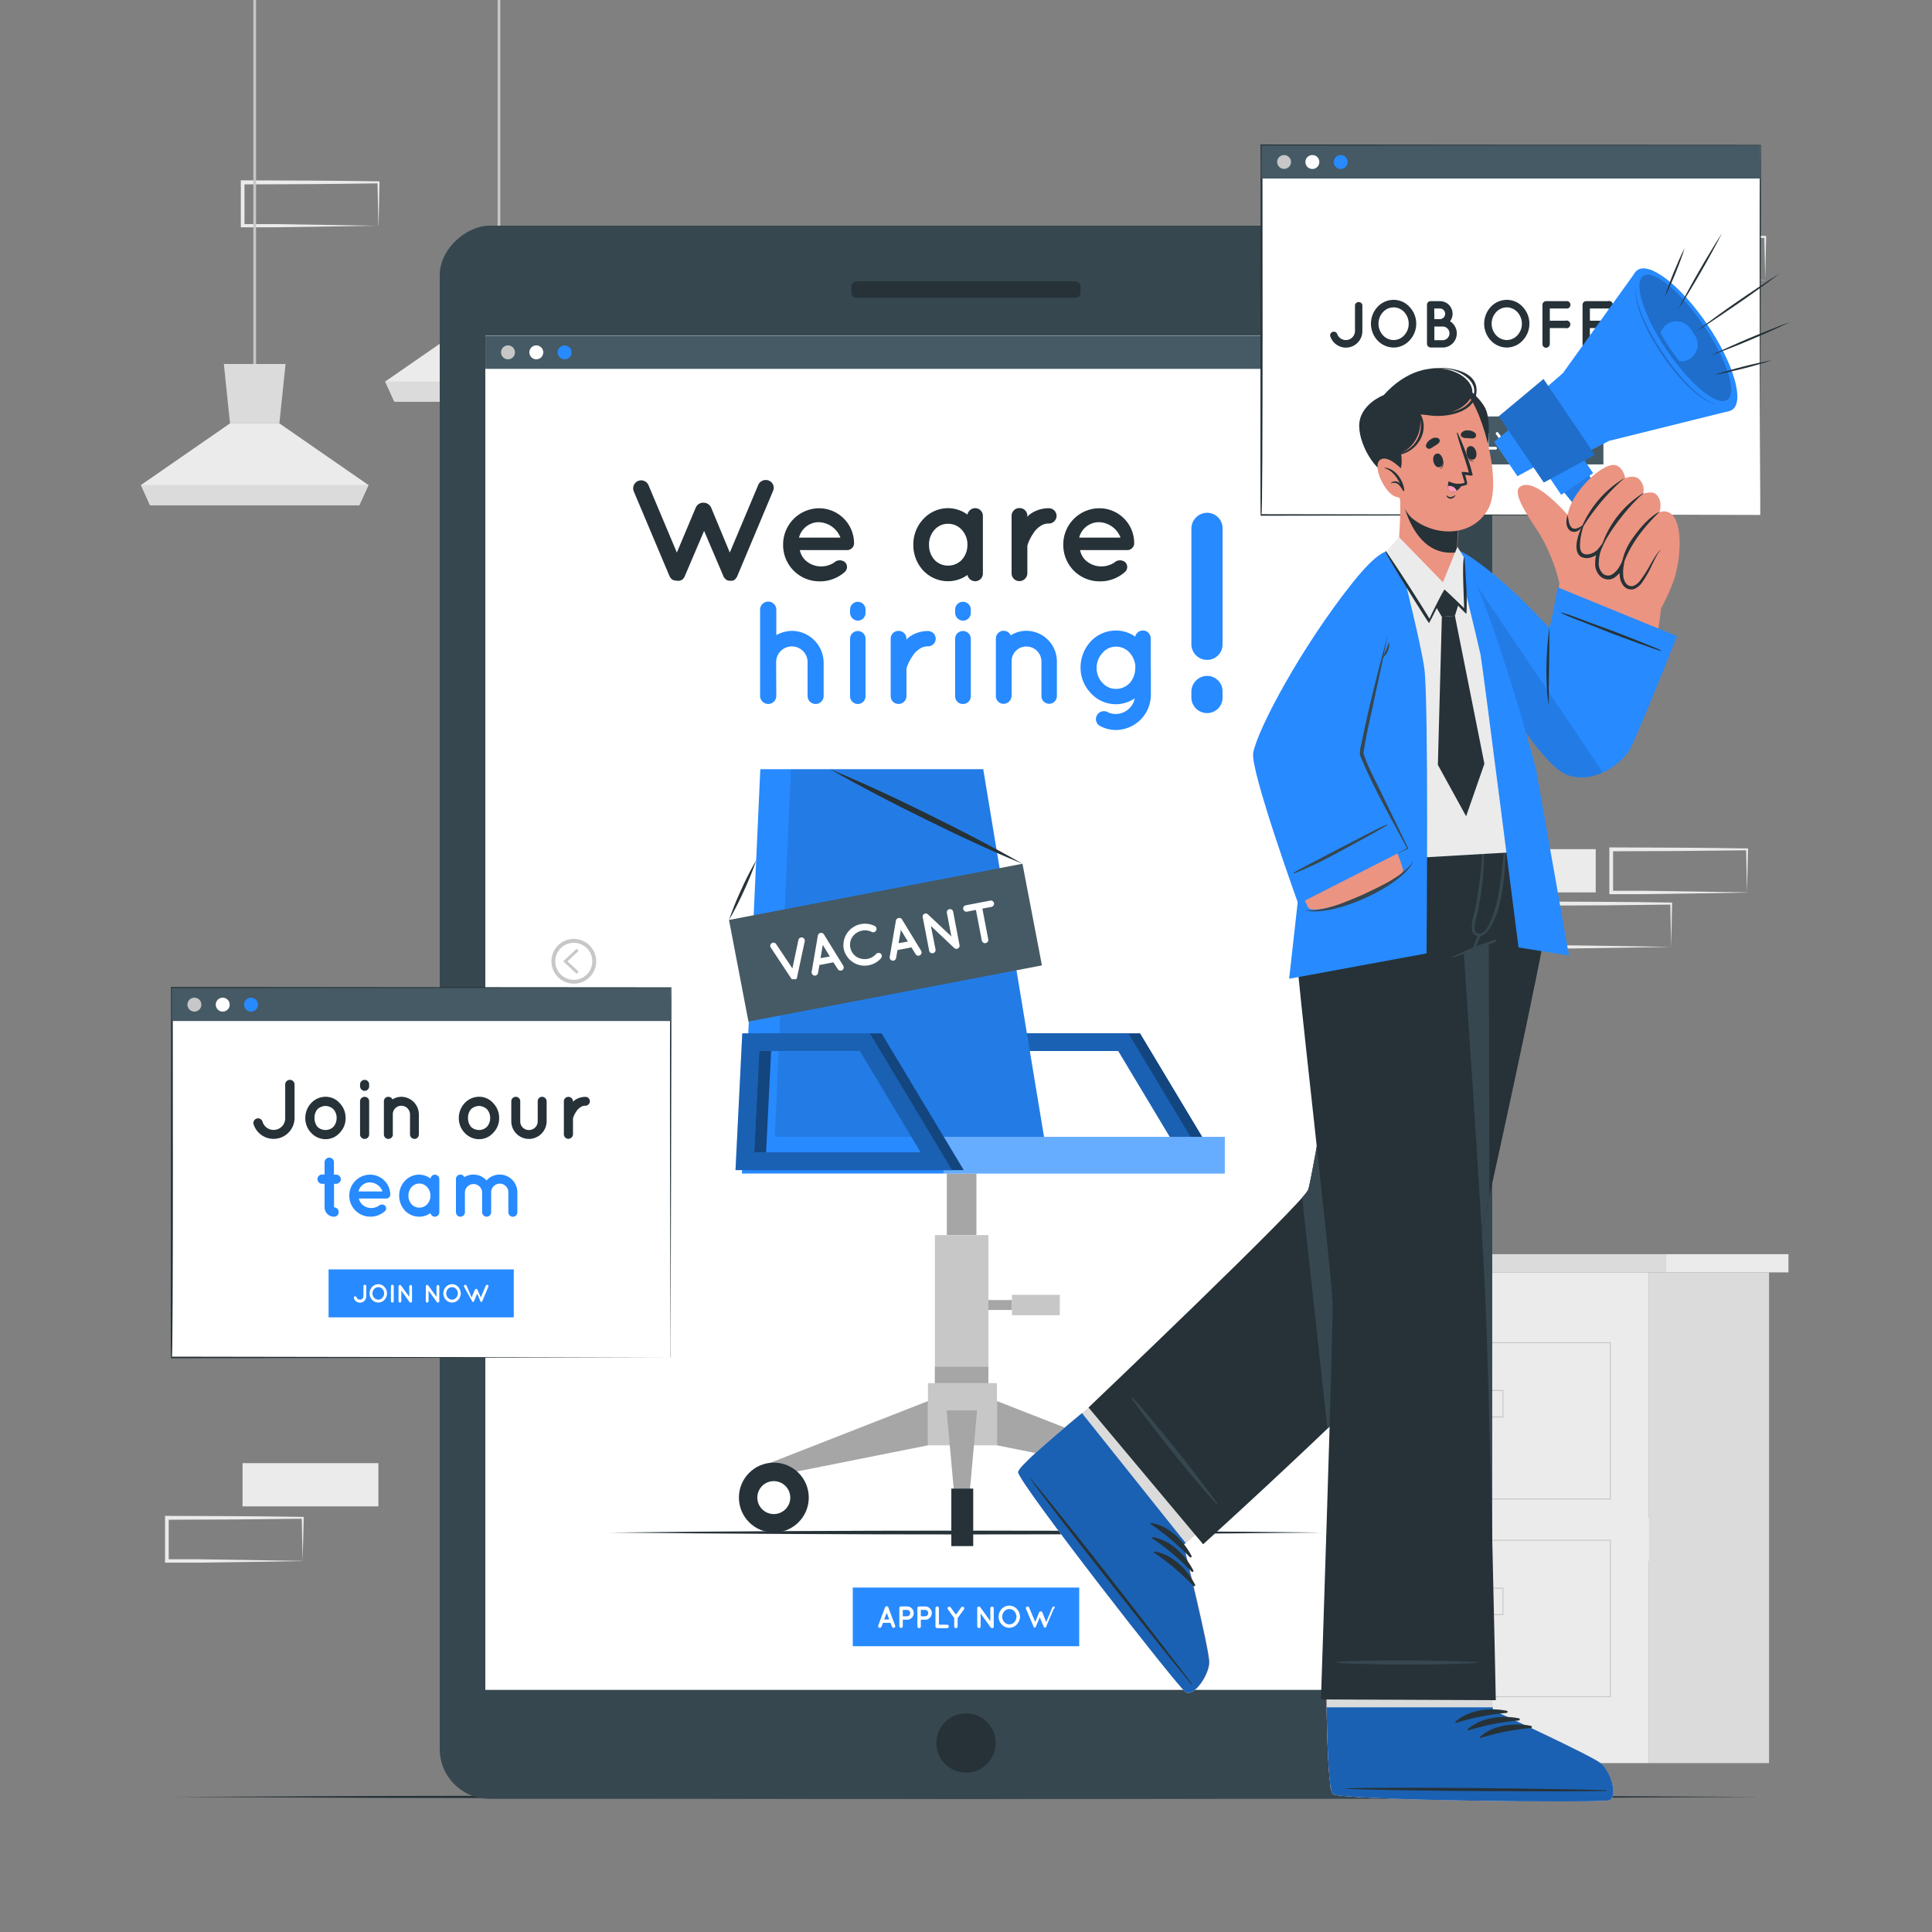 <svg xmlns="http://www.w3.org/2000/svg" viewBox="0 0 500 500"><rect x="0" y="0" width="500" height="500" fill="#808080" stroke="none"/><g id="freepik--background-complete--inject-5"><rect x="62.77" y="378.66" width="35.16" height="11.19" style="fill:#ebebeb"></rect><rect x="176.31" y="105.24" width="35.16" height="11.19" style="fill:#ebebeb"></rect><path d="M78.32,404c-5.86.1-20.63.35-26.29.41l-8.87,0h-.45V404l0-11.19v-.5h.5l17.58.07c4.37,0,13.2.13,17.58.19h.24v.24L78.32,404Zm0,0-.24-11.19.24.24c-4.39.06-13.2.15-17.58.19l-17.58.07.5-.5,0,11.19-.46-.46,8.71,0c5.57.07,20.68.32,26.45.42Z" style="fill:#ebebeb"></path><path d="M452.11,231c-5.85.1-20.62.35-26.29.41l-8.86,0h-.46V231l0-11.19v-.5H417l17.57.07c4.38,0,13.21.13,17.58.19h.25v.24L452.11,231Zm0,0-.23-11.19.23.24c-4.38.06-13.19.15-17.58.19l-17.57.07.5-.5,0,11.19-.45-.46,8.71,0c5.57.06,20.68.31,26.44.41Z" style="fill:#ebebeb"></path><path d="M432.5,245.06c-5.86.1-20.63.35-26.29.41l-8.87,0h-.45v-.46l-.05-11.19v-.5h.5l17.58.07c4.38,0,13.2.13,17.58.19h.24v.24l-.24,11.19Zm0,0-.24-11.19.24.24c-4.38.06-13.19.15-17.58.19l-17.58.07.5-.5,0,11.19-.46-.46,8.71.05c5.58.06,20.69.31,26.45.41Z" style="fill:#ebebeb"></path><rect x="377.81" y="219.76" width="35.16" height="11.19" style="fill:#ebebeb"></rect><rect x="421.68" y="392.77" width="35.16" height="11.19" style="fill:#ebebeb"></rect><rect x="402.07" y="47.22" width="35.16" height="11.19" style="fill:#ebebeb"></rect><path d="M456.84,72.52c-5.86.1-20.63.35-26.29.41l-8.87,0h-.45v-.45l-.05-11.19v-.5h.5l17.58.07c4.38,0,13.2.13,17.58.19h.24v.24l-.24,11.19Zm0,0-.24-11.19.24.23c-4.39.07-13.19.16-17.58.2l-17.58.07.5-.5,0,11.19-.46-.46,8.71,0c5.58.07,20.69.32,26.45.42Z" style="fill:#ebebeb"></path><path d="M97.93,58.41c-5.86.1-20.63.35-26.29.41l-8.87,0h-.45v-.46l0-11.19v-.5h.5l17.58.07c4.38,0,13.2.13,17.58.19h.24v.24l-.24,11.19Zm0,0-.24-11.19.24.23c-4.39.07-13.2.16-17.58.2l-17.58.07.5-.5,0,11.19L62.77,58l8.71,0c5.57.07,20.68.32,26.45.42Z" style="fill:#ebebeb"></path><path d="M300.67,429.7c-5.86.1-20.63.35-26.29.41l-8.87,0h-.45v-.46l0-11.19V418h.5l17.58.07c4.38,0,13.2.13,17.58.19h.24v.24l-.23,11.19Zm0,0-.24-11.19.24.24c-4.39.06-13.2.15-17.58.19l-17.58.07.5-.5,0,11.19-.46-.46,8.71,0c5.57.07,20.68.32,26.45.42Z" style="fill:#ebebeb"></path><rect x="334.97" y="329.29" width="91.77" height="127" style="fill:#ebebeb"></rect><rect x="330.53" y="324.58" width="100.66" height="4.71" style="fill:#dbdbdb"></rect><rect x="431.19" y="324.58" width="31.66" height="4.71" style="fill:#ebebeb"></rect><rect x="426.74" y="329.29" width="31.09" height="127" style="fill:#dbdbdb"></rect><path d="M416.87,388.08h-72V347.36h72Zm-71.78-.25h71.53V347.61H345.09Z" style="fill:#c7c7c7"></path><rect x="370.81" y="359.26" width="14.02" height="8.06" style="fill:#c7c7c7"></rect><path d="M389.09,366.84H374.83v-7.09h14.26Zm-14-.25h13.76V360H375.08Z" style="fill:#c7c7c7"></path><path d="M416.87,439.21h-72V398.49h72ZM345.09,439h71.53V398.74H345.09Z" style="fill:#c7c7c7"></path><rect x="370.81" y="410.39" width="14.02" height="8.06" style="fill:#c7c7c7"></rect><path d="M389.09,418H374.83v-7.09h14.26Zm-14-.25h13.76v-6.59H375.08Z" style="fill:#c7c7c7"></path><rect x="65.56" y="-0.6" width="0.71" height="97.75" style="fill:#c7c7c7"></rect><polygon points="95.36 125.53 92.99 130.74 38.83 130.74 36.47 125.53 59.53 109.57 72.3 109.57 95.36 125.53" style="fill:#ebebeb"></polygon><polygon points="73.9 94.2 72.3 109.57 59.53 109.57 57.93 94.2 73.9 94.2" style="fill:#dbdbdb"></polygon><polygon points="95.36 125.53 92.99 130.74 38.83 130.74 36.47 125.53 95.36 125.53" style="fill:#dbdbdb"></polygon><rect x="128.78" y="-0.6" width="0.71" height="70.96" style="fill:#c7c7c7"></rect><polygon points="158.58 98.74 156.21 103.94 102.06 103.94 99.69 98.74 122.75 82.78 135.53 82.78 158.58 98.74" style="fill:#ebebeb"></polygon><polygon points="137.13 67.4 135.53 82.78 122.75 82.78 121.15 67.4 137.13 67.4" style="fill:#dbdbdb"></polygon><polygon points="158.58 98.74 156.21 103.94 102.05 103.94 99.69 98.74 158.58 98.74" style="fill:#dbdbdb"></polygon></g><g id="freepik--Floor--inject-5"><polygon points="44.45 465.04 95.84 464.8 147.23 464.71 250 464.54 352.77 464.71 404.16 464.8 455.55 465.04 404.16 465.29 352.77 465.37 250 465.54 147.23 465.37 95.84 465.28 44.45 465.04" style="fill:#263238"></polygon></g><g id="freepik--Device--inject-5"><rect x="46.43" y="125.78" width="407.13" height="272.39" rx="12.89" transform="translate(511.97 11.97) rotate(90)" style="fill:#37474f"></rect><rect x="125.61" y="86.9" width="249.09" height="350.39" style="fill:#fff"></rect><rect x="247.88" y="45.31" width="4.23" height="59.28" rx="1.25" transform="translate(324.94 -175.05) rotate(90)" style="fill:#263238"></rect><circle cx="250" cy="451.06" r="7.67" transform="translate(-248.02 584.97) rotate(-76.05)" style="fill:#263238"></circle><rect x="125.61" y="86.9" width="249.09" height="350.39" style="fill:#fff"></rect><rect x="125.61" y="86.9" width="249.09" height="8.56" style="fill:#455a64"></rect><path d="M133.27,91.18a1.8,1.8,0,1,1-1.79-1.79A1.8,1.8,0,0,1,133.27,91.18Z" style="fill:#c7c7c7"></path><path d="M140.6,91.18a1.8,1.8,0,1,1-1.8-1.79A1.81,1.81,0,0,1,140.6,91.18Z" style="fill:#fff"></path><path d="M147.93,91.18a1.8,1.8,0,1,1-1.8-1.79A1.81,1.81,0,0,1,147.93,91.18Z" style="fill:#278AFF"></path><polygon points="149.23 252.03 145.76 248.78 149.23 245.54 149.74 246.09 146.86 248.78 149.74 251.48 149.23 252.03" style="fill:#c7c7c7"></polygon><path d="M148.51,254.57a5.79,5.79,0,1,1,5.78-5.79A5.79,5.79,0,0,1,148.51,254.57Zm0-10.57a4.79,4.79,0,1,0,4.78,4.78A4.79,4.79,0,0,0,148.51,244Z" style="fill:#c7c7c7"></path><polygon points="350.77 252.03 350.26 251.48 353.14 248.78 350.26 246.09 350.77 245.54 354.24 248.78 350.77 252.03" style="fill:#c7c7c7"></polygon><path d="M351.49,254.57a5.79,5.79,0,1,1,5.78-5.79A5.79,5.79,0,0,1,351.49,254.57Zm0-10.57a4.79,4.79,0,1,0,4.78,4.78A4.79,4.79,0,0,0,351.49,244Z" style="fill:#c7c7c7"></path><path d="M316.29,302.82h-56l1.75-35.39h33Zm-51.15-4.59h43.05L292.46,272h-26Z" style="fill:#278AFF"></path><path d="M316.29,302.82h-56l1.75-35.39h33Zm-51.15-4.59h43.05L292.46,272h-26Z" style="opacity:0.5"></path><path d="M313.24,302.82h-56L259,267.43h33Zm-51.16-4.59h43.06L289.4,272h-26Z" style="fill:#278AFF"></path><path d="M313.24,302.82h-56L259,267.43h33Zm-51.16-4.59h43.06L289.4,272h-26Z" style="opacity:0.3"></path><rect x="245.05" y="303.71" width="7.66" height="15.93" transform="translate(497.75 623.34) rotate(180)" style="fill:#a6a6a6"></rect><rect x="241.95" y="319.63" width="13.85" height="38.31" transform="translate(497.75 677.58) rotate(180)" style="fill:#c7c7c7"></rect><rect x="255.8" y="336.45" width="6.09" height="2.57" transform="translate(517.69 675.47) rotate(180)" style="fill:#a6a6a6"></rect><rect x="261.89" y="335.09" width="12.38" height="5.28" transform="translate(536.16 675.47) rotate(180)" style="fill:#c7c7c7"></rect><rect x="240.17" y="357.94" width="17.85" height="16.1" transform="translate(498.18 731.99) rotate(180)" style="fill:#c7c7c7"></rect><polygon points="247.07 388.06 250.79 388.06 252.87 364.99 244.98 364.99 247.07 388.06" style="fill:#a6a6a6"></polygon><polygon points="297.73 381.97 301.04 379.43 258.02 362.6 258.02 374.05 297.73 381.97" style="fill:#a6a6a6"></polygon><polygon points="200.46 381.97 197.15 379.43 240.16 362.6 240.16 374.05 200.46 381.97" style="fill:#a6a6a6"></polygon><rect x="241.95" y="353.72" width="13.85" height="4.22" transform="translate(497.75 711.66) rotate(180)" style="fill:#a6a6a6"></rect><circle cx="297.87" cy="387.57" r="9.04" style="fill:#263238"></circle><path d="M293.62,387.57a4.26,4.26,0,1,0,4.25-4.25A4.25,4.25,0,0,0,293.62,387.57Z" style="fill:#fff"></path><circle cx="200.27" cy="387.57" r="9.04" style="fill:#263238"></circle><path d="M196,387.57a4.26,4.26,0,1,0,4.26-4.25A4.25,4.25,0,0,0,196,387.57Z" style="fill:#fff"></path><rect x="246.2" y="385.24" width="5.67" height="14.88" transform="translate(498.07 785.37) rotate(180)" style="fill:#263238"></rect><polygon points="192 303.71 316.97 303.71 316.97 294.21 270.19 294.21 254.46 199.07 196.77 199.07 192 303.71" style="fill:#278AFF"></polygon><polygon points="270.19 294.21 200.52 294.21 204.68 199.07 254.46 199.07 270.19 294.21" style="opacity:0.1"></polygon><rect x="244.17" y="294.21" width="72.8" height="9.5" style="fill:#fff;opacity:0.3"></rect><path d="M249.41,302.82h-56l1.75-35.39h33Zm-51.15-4.59h43.05L225.57,272h-26Z" style="fill:#278AFF"></path><path d="M249.41,302.82h-56l1.75-35.39h33Zm-51.15-4.59h43.05L225.57,272h-26Z" style="opacity:0.5"></path><path d="M246.35,302.82h-56l1.75-35.39h33Zm-51.15-4.59h43.05L222.52,272h-26Z" style="fill:#278AFF"></path><path d="M246.35,302.82h-56l1.75-35.39h33Zm-51.15-4.59h43.05L222.52,272h-26Z" style="opacity:0.3"></path><rect x="190.49" y="230.57" width="77.33" height="26.78" transform="translate(-41.79 47.45) rotate(-10.84)" style="fill:#455a64"></rect><path d="M205.08,253.46l-.12-.05s0,0,0,0a.36.36,0,0,1-.09-.08s0,0,0,0a.32.32,0,0,0-.1-.1l-5.29-8a.8.8,0,0,1,.24-1.14.82.82,0,0,1,1.14.23l4.21,6.31,1.57-7.42a.84.84,0,0,1,1.64.34l-2,9.36a.38.38,0,0,1,0,.13s0,0,0,0-.05.07-.06.1,0,0,0,.05a.71.71,0,0,1-.07.09l0,0s-.06.08-.1.1,0,0,0,0l-.11.05h0l-.15,0a.37.37,0,0,1-.15,0h-.19l-.15-.06Z" style="fill:#fff"></path><path d="M215.67,249.05l-3.6.69-.36,2.07a.86.86,0,0,1-.67.67,1,1,0,0,1-.29,0,.86.86,0,0,1-.69-1l1.6-9.36a.85.85,0,0,1,.69-.67.82.82,0,0,1,.88.37l5,8.1a.86.86,0,0,1-.28,1.17,1,1,0,0,1-.27.09.81.81,0,0,1-.86-.37Zm-.92-1.51-1.81-3-.59,3.42Z" style="fill:#fff"></path><path d="M218.35,245.54a5.55,5.55,0,0,1,4.43-6.38,5.61,5.61,0,0,1,3.64.5.87.87,0,0,1-.78,1.55,3.72,3.72,0,0,0-2.54-.36,4,4,0,0,0-2.47,1.58,3.7,3.7,0,0,0,1,5.16,4,4,0,0,0,2.88.56,3.79,3.79,0,0,0,2.23-1.28.93.93,0,0,1,1.22-.06A.9.9,0,0,1,228,248a5.65,5.65,0,0,1-3.21,1.82A5.53,5.53,0,0,1,218.35,245.54Z" style="fill:#fff"></path><path d="M235.88,245.18l-3.61.69-.36,2.07a.84.84,0,0,1-.67.67.94.94,0,0,1-.29,0,.86.86,0,0,1-.69-1l1.6-9.36a.85.85,0,0,1,.69-.67.84.84,0,0,1,.89.37l4.95,8.11a.86.86,0,0,1-.29,1.16,1,1,0,0,1-.27.1A.81.81,0,0,1,237,247Zm-.92-1.51-1.82-3-.59,3.42Z" style="fill:#fff"></path><path d="M242.11,245.68a.84.84,0,0,1-.65,1,.82.82,0,0,1-1-.66l-1.65-8.62h0a.81.81,0,0,1,.19-.75.83.83,0,0,1,1.16,0l6.06,5.71-1.17-6.11a.82.82,0,0,1,1.62-.31l1.65,8.62a.83.83,0,0,1-.66,1,.82.82,0,0,1-.66-.18.36.36,0,0,1-.09-.08l-6-5.67Z" style="fill:#fff"></path><path d="M256.59,234.7l-2.35.45,1.51,7.92a.82.82,0,0,1-.66,1,.83.83,0,0,1-1-.66l-1.52-7.92-2.34.45a.84.84,0,0,1-.31-1.65l6.33-1.21a.83.83,0,0,1,1,.66A.85.85,0,0,1,256.59,234.7Z" style="fill:#fff"></path><path d="M264.62,223.54q-6.44-2.65-12.73-5.58c-4.21-1.93-8.38-3.94-12.54-6s-8.29-4.12-12.39-6.27-8.18-4.35-12.21-6.65q6.44,2.66,12.73,5.58c4.21,1.93,8.38,3.94,12.54,6s8.29,4.12,12.39,6.27S260.59,221.24,264.62,223.54Z" style="fill:#263238"></path><path d="M195.69,222.71c-.91,2.7-2,5.3-3.18,7.87a84,84,0,0,1-3.84,7.5,82.69,82.69,0,0,1,3.17-7.86C193,227.66,194.26,225.13,195.69,222.71Z" style="fill:#263238"></path><path d="M157.85,396.62c59-.66,125.27-.66,184.3,0-59,.65-125.27.65-184.3,0Z" style="fill:#263238"></path><path d="M200.06,127.06l-9.26,22.06a1.25,1.25,0,0,1-.19.34l0,0a.93.93,0,0,1-.19.22c0,.08,0,.08,0,.12a.86.86,0,0,0-.26.19h0a1.17,1.17,0,0,1-.34.22h0a0,0,0,0,0,0,0,1.12,1.12,0,0,0-.3.08h-.08a1.38,1.38,0,0,1-.37,0,1.27,1.27,0,0,1-.34,0h-.12a.92.92,0,0,0-.26-.08s0,0-.08,0a.87.87,0,0,1-.34-.22h0a2,2,0,0,0-.26-.19.31.31,0,0,1-.08-.12c0-.07-.11-.15-.15-.22s-.07,0-.07,0a.81.81,0,0,1-.15-.34l-5-11.73-5,11.73a2.16,2.16,0,0,1-.15.34s0,0,0,0l-.23.22c0,.08,0,.08,0,.12a.77.77,0,0,0-.23.19h-.07c-.12.07-.23.18-.3.22h0a0,0,0,0,0,0,0,.54.54,0,0,0-.3.08h-.12a1.27,1.27,0,0,1-.34,0,1.67,1.67,0,0,1-.38,0h-.11a.92.92,0,0,0-.26-.08s0,0-.08,0A1.33,1.33,0,0,1,174,150h0c-.11-.08-.15-.16-.26-.19a.31.31,0,0,1-.08-.12c-.07-.07-.11-.15-.19-.22v0c-.07-.08-.11-.23-.19-.34l-9.3-22.06a2.07,2.07,0,0,1,3.82-1.58L175.17,143l4.88-11.61a2.08,2.08,0,0,1,2-1.29,2.16,2.16,0,0,1,2,1.29L188.87,143l7.37-17.51a2.11,2.11,0,0,1,2.76-1.1A2,2,0,0,1,200.06,127.06Z" style="fill:#263238"></path><path d="M202.67,141a9.37,9.37,0,0,1,9.23-9.46,9.06,9.06,0,0,1,9.12,8.78v.19a1,1,0,0,1,0,.34,1.83,1.83,0,0,1-2,1.51H207a5,5,0,0,0,1.29,2.5,5.92,5.92,0,0,0,3.63,1.7,6.18,6.18,0,0,0,3.93-.95,2.14,2.14,0,0,1,2.84-.11,1.73,1.73,0,0,1,0,2.46,9.55,9.55,0,0,1-6.77,2.49A9.38,9.38,0,0,1,202.67,141Zm4.12-1.86H217.5a6.2,6.2,0,0,0-5.6-4A5.3,5.3,0,0,0,206.79,139.09Z" style="fill:#263238"></path><path d="M254.37,141v7.42a2,2,0,0,1-2,2,2.07,2.07,0,0,1-2-1.62,8.6,8.6,0,0,1-5,1.62,8.8,8.8,0,0,1-6.43-2.76,9.66,9.66,0,0,1-2.57-6.66,9.51,9.51,0,0,1,2.57-6.65,8.72,8.72,0,0,1,6.43-2.84,8.63,8.63,0,0,1,5,1.66,2.07,2.07,0,0,1,2-1.66,2,2,0,0,1,2,2Zm-4,0a5.54,5.54,0,0,0-1.47-3.89,4.68,4.68,0,0,0-3.52-1.55,4.57,4.57,0,0,0-3.52,1.55,5.56,5.56,0,0,0-1.43,3.89,5.69,5.69,0,0,0,1.43,3.9,4.76,4.76,0,0,0,3.52,1.48,4.87,4.87,0,0,0,3.52-1.48A5.67,5.67,0,0,0,250.36,141Z" style="fill:#263238"></path><path d="M273.44,133.49a2,2,0,0,1-2,2,3.62,3.62,0,0,0-2.27.72,5.78,5.78,0,0,0-1.74,1.81,11.55,11.55,0,0,0-1.55,3.18v7.19a2.06,2.06,0,0,1-2.08,2,2,2,0,0,1-2-2V133.49a2,2,0,0,1,2-2,2,2,0,0,1,2.08,2v.27a4.76,4.76,0,0,1,.8-.76,8.25,8.25,0,0,1,4.76-1.47A2,2,0,0,1,273.44,133.49Z" style="fill:#263238"></path><path d="M275.18,141a9.35,9.35,0,0,1,9.23-9.46,9,9,0,0,1,9.11,8.78v.19a1,1,0,0,1,0,.34,1.82,1.82,0,0,1-2,1.51h-12a5,5,0,0,0,1.28,2.5,6,6,0,0,0,3.64,1.7,6.2,6.2,0,0,0,3.93-.95,2.14,2.14,0,0,1,2.84-.11,1.73,1.73,0,0,1,0,2.46,9.58,9.58,0,0,1-6.77,2.49A9.37,9.37,0,0,1,275.18,141Zm4.12-1.86H290a6.19,6.19,0,0,0-5.59-4A5.29,5.29,0,0,0,279.3,139.09Z" style="fill:#263238"></path><path d="M200.9,180.11a2.09,2.09,0,0,1-2.12,2.08,2.15,2.15,0,0,1-2-1.55,2.26,2.26,0,0,1-.07-.53V157.79a2.1,2.1,0,0,1,4.2,0v6.58a8.65,8.65,0,0,1,4-1.1,8.28,8.28,0,0,1,8.25,8.29v8.55a2.08,2.08,0,1,1-4.16,0v-8.55a4.07,4.07,0,1,0-8.13,0Z" style="fill:#278AFF"></path><path d="M224,158.54a2,2,0,0,1-2,2.08,2.06,2.06,0,0,1-2-2.08v-.79a2,2,0,0,1,2-2,2,2,0,0,1,2,2Zm0,6.85v14.75a2,2,0,0,1-2,2.05,2,2,0,0,1-2-2.05V165.39a2,2,0,0,1,2-2.08A2,2,0,0,1,224,165.39Z" style="fill:#278AFF"></path><path d="M242.16,165.28a2,2,0,0,1-2,2,3.62,3.62,0,0,0-2.27.72,5.61,5.61,0,0,0-1.74,1.82,11.64,11.64,0,0,0-1.56,3.17v7.19a2.06,2.06,0,0,1-2.08,2,2,2,0,0,1-2-2v-14.9a2,2,0,0,1,2-2,2,2,0,0,1,2.08,2v.26a5.12,5.12,0,0,1,.8-.75,8.22,8.22,0,0,1,4.77-1.48A2,2,0,0,1,242.16,165.28Z" style="fill:#278AFF"></path><path d="M251.24,158.54a2,2,0,0,1-2.05,2.08,2.06,2.06,0,0,1-2-2.08v-.79a2,2,0,0,1,2-2,2,2,0,0,1,2.05,2Zm0,6.85v14.75a2,2,0,0,1-2.05,2.05,2,2,0,0,1-2-2.05V165.39a2,2,0,0,1,2-2.08A2,2,0,0,1,251.24,165.39Z" style="fill:#278AFF"></path><path d="M273.52,171.14v9a2,2,0,0,1-2,2,2,2,0,0,1-2-2v-9a3.88,3.88,0,0,0-3.93-3.82,3.77,3.77,0,0,0-3.78,3.82v9a.72.72,0,0,1-.08.38,2.07,2.07,0,0,1-2,1.63,2,2,0,0,1-2-2v-14.9a2,2,0,0,1,2-2,2,2,0,0,1,1.85,1.18,7.52,7.52,0,0,1,4-1.18A7.93,7.93,0,0,1,273.52,171.14Z" style="fill:#278AFF"></path><path d="M297.84,172.84v7a9.11,9.11,0,0,1-9.08,9.08,8.71,8.71,0,0,1-4-1,2,2,0,0,1-.91-2.72,2.05,2.05,0,0,1,2.72-.95,4.54,4.54,0,0,0,2.16.53,5.06,5.06,0,0,0,4.95-4.05,8.7,8.7,0,0,1-11.38-1.36,9.44,9.44,0,0,1-2.65-6.65,9.92,9.92,0,0,1,2.65-6.74,8.94,8.94,0,0,1,6.43-2.8,8.66,8.66,0,0,1,5.07,1.59,2,2,0,0,1,2-1.59,2,2,0,0,1,2,2v7.56Zm-4,0a5.86,5.86,0,0,0-1.44-3.86,4.72,4.72,0,0,0-3.59-1.63,4.52,4.52,0,0,0-3.48,1.63,5.53,5.53,0,0,0-1.52,3.86,5.45,5.45,0,0,0,1.52,3.89,4.58,4.58,0,0,0,3.48,1.55,4.78,4.78,0,0,0,3.59-1.55A5.76,5.76,0,0,0,293.79,172.81Z" style="fill:#278AFF"></path><path d="M308.33,166.7V136.79a4.11,4.11,0,0,1,4.07-4.08,4,4,0,0,1,4,4.08V166.7a4,4,0,0,1-4,4.08A4.06,4.06,0,0,1,308.33,166.7Zm4.07,17.85a4.06,4.06,0,0,1-4.07-4.07V179a4.11,4.11,0,0,1,4.07-4.08,4,4,0,0,1,4,4.08v1.48A4,4,0,0,1,312.4,184.55Z" style="fill:#278AFF"></path><rect x="220.7" y="410.86" width="58.6" height="15.18" style="fill:#278AFF"></rect><path d="M253.79,420.9a.46.46,0,0,1-.44.45.45.45,0,0,1-.44-.45v-4.68h0a.43.43,0,0,1,.17-.37.44.44,0,0,1,.62.1l2.6,3.6v-3.32a.44.44,0,0,1,.44-.44.45.45,0,0,1,.44.44v4.68a.43.43,0,0,1-.77.29l-.05-.05-2.57-3.58Z" style="fill:#fff"></path><path d="M263.16,416.4a3,3,0,0,1,.81,2,2.93,2.93,0,0,1-.81,2,2.64,2.64,0,0,1-1.93.87,2.7,2.7,0,0,1-2-.87,2.92,2.92,0,0,1-.8-2,3,3,0,0,1,.8-2,2.69,2.69,0,0,1,2-.86A2.63,2.63,0,0,1,263.16,416.4Zm-.11,2a2.11,2.11,0,0,0-.54-1.41,1.77,1.77,0,0,0-1.28-.57,1.75,1.75,0,0,0-1.3.57,2.07,2.07,0,0,0-.55,1.41,2,2,0,0,0,.55,1.41,1.76,1.76,0,0,0,1.3.58,1.78,1.78,0,0,0,1.28-.58A2.07,2.07,0,0,0,263.05,418.44Z" style="fill:#fff"></path><path d="M272.71,416.37l-2,4.7s0,.06,0,.07h0a.07.07,0,0,1,0,.05s0,0,0,0a.09.09,0,0,0-.05,0h0s0,0-.07,0h0l-.06,0h-.2l-.05,0h0a.12.12,0,0,1-.07,0h0s0,0-.06,0v0a.09.09,0,0,1,0-.05h0s0,0,0-.07l-1.06-2.5-1.05,2.5a.21.21,0,0,1,0,.07h0l0,.05s0,0,0,0,0,0,0,0h0s0,0-.06,0h0l-.06,0h-.2l-.06,0h0s-.06,0-.08,0h0s0,0-.05,0l0,0,0-.05h0s0,0,0-.07l-2-4.7a.44.44,0,0,1,.24-.57.43.43,0,0,1,.57.23l1.58,3.74,1-2.48a.43.43,0,0,1,.42-.27.45.45,0,0,1,.42.27l1,2.48,1.57-3.74a.45.45,0,0,1,.59-.23A.44.44,0,0,1,272.71,416.37Z" style="fill:#fff"></path><path d="M230.45,420h-1.94l-.39,1a.47.47,0,0,1-.42.28l-.15,0a.46.46,0,0,1-.27-.58l1.77-4.72a.44.44,0,0,1,.43-.28.43.43,0,0,1,.42.28l1.77,4.72a.46.46,0,0,1-.26.58l-.15,0a.43.43,0,0,1-.41-.28Zm-.32-.88-.65-1.73-.65,1.73Z" style="fill:#fff"></path><path d="M234.64,419.18h-1v1.74a.45.45,0,0,1-.89,0v-4.73a.44.44,0,0,1,.44-.44h1.43a1.72,1.72,0,1,1,0,3.43Zm-1-.89h1a.83.83,0,1,0,0-1.65h-1Z" style="fill:#fff"></path><path d="M239.31,419.18h-1v1.74a.44.44,0,0,1-.44.44.45.45,0,0,1-.45-.44v-4.73a.45.45,0,0,1,.45-.44h1.43a1.72,1.72,0,1,1,0,3.43Zm-1-.89h1a.83.83,0,1,0,0-1.65h-1Z" style="fill:#fff"></path><path d="M242.1,420.92v-4.73a.44.44,0,0,1,.44-.44.45.45,0,0,1,.45.44v4.28h2.17a.45.45,0,0,1,0,.89h-2.62A.44.44,0,0,1,242.1,420.92Z" style="fill:#fff"></path><path d="M249.47,416.5l-1.64,2.26v2.16a.43.43,0,0,1-.44.44.44.44,0,0,1-.44-.44v-2.16l-1.63-2.26a.41.41,0,0,1,.09-.6.42.42,0,0,1,.61.09l1.37,1.88,1.37-1.88a.43.43,0,0,1,.61-.09A.43.43,0,0,1,249.47,416.5Z" style="fill:#fff"></path></g><g id="freepik--window-2--inject-5"><rect x="326.46" y="37.64" width="129.09" height="95.63" style="fill:#fff"></rect><path d="M455.55,133.27l-129.29.2c-.17,0,.07-95.74-.05-95.83v-.25h.25c.09,0,129.14.13,129.24.1s-.24,95.66-.15,95.78Zm0,0c0,.06-.35-96.29,0-95.48l-129.09.1.25-.25c0-.07.2,96.51-.25,95.43l129.09.2Z" style="fill:#263238"></path><rect x="326.46" y="37.64" width="129.09" height="8.56" style="fill:#455a64"></rect><path d="M334.11,41.92a1.79,1.79,0,1,1-1.79-1.79A1.79,1.79,0,0,1,334.11,41.92Z" style="fill:#c7c7c7"></path><path d="M341.44,41.92a1.8,1.8,0,1,1-1.79-1.79A1.79,1.79,0,0,1,341.44,41.92Z" style="fill:#fff"></path><path d="M348.77,41.92A1.8,1.8,0,1,1,347,40.13,1.79,1.79,0,0,1,348.77,41.92Z" style="fill:#278AFF"></path><path d="M346.06,86.41a2.37,2.37,0,0,0,4.61-.72V78.88a1,1,0,0,1,1.91,0v6.81a4.26,4.26,0,0,1-8.32,1.3.95.95,0,0,1,1.8-.58Z" style="fill:#263238"></path><path d="M364.79,79.43a6.3,6.3,0,0,1,0,8.67,5.59,5.59,0,0,1-4.09,1.84,5.75,5.75,0,0,1-4.2-1.84,6.38,6.38,0,0,1,0-8.67,5.71,5.71,0,0,1,4.2-1.83A5.55,5.55,0,0,1,364.79,79.43Zm-.22,4.34a4.43,4.43,0,0,0-1.16-3,3.7,3.7,0,0,0-5.49,0,4.34,4.34,0,0,0-1.16,3,4.29,4.29,0,0,0,1.16,3,3.68,3.68,0,0,0,5.49,0A4.38,4.38,0,0,0,364.57,83.77Z" style="fill:#263238"></path><path d="M369.3,89V78.88a.94.94,0,0,1,.95-.94h2.43a3.26,3.26,0,0,1,2.6,5.21,3.67,3.67,0,0,1-1.93,6.79h-3s0,0,0,0,0,0-.05,0A1,1,0,0,1,369.3,89Zm1.91-6.41h1.47A1.37,1.37,0,0,0,374,81.2a1.35,1.35,0,0,0-1.35-1.36h-1.47Zm0,5.45h2.14a1.77,1.77,0,0,0,0-3.54h-2.14Z" style="fill:#263238"></path><path d="M394.08,79.43a6.3,6.3,0,0,1,0,8.67A5.59,5.59,0,0,1,390,89.94a5.75,5.75,0,0,1-4.2-1.84,6.38,6.38,0,0,1,0-8.67A5.71,5.71,0,0,1,390,77.6,5.55,5.55,0,0,1,394.08,79.43Zm-.22,4.34a4.39,4.39,0,0,0-1.17-3,3.7,3.7,0,0,0-2.7-1.22,3.74,3.74,0,0,0-2.78,1.22,4.35,4.35,0,0,0-1.17,3,4.3,4.3,0,0,0,1.17,3A3.75,3.75,0,0,0,390,88a3.71,3.71,0,0,0,2.7-1.23A4.34,4.34,0,0,0,393.86,83.77Z" style="fill:#263238"></path><path d="M399.19,89V78.88a.94.94,0,0,1,.94-.94h5.61a1,1,0,0,1,0,1.9h-4.65V83h4a1,1,0,1,1,0,1.9h-4V89a1,1,0,0,1-1,1A.94.94,0,0,1,399.19,89Z" style="fill:#263238"></path><path d="M409.56,89V78.88a.94.94,0,0,1,.94-.94h5.6a1,1,0,1,1,0,1.9h-4.64V83h4a1,1,0,1,1,0,1.9h-4V89a1,1,0,0,1-1,1A.94.94,0,0,1,409.56,89Z" style="fill:#263238"></path><path d="M419.93,89V78.88a.93.93,0,0,1,.94-.94h5.6a1,1,0,0,1,.95.94,1,1,0,0,1-.95,1h-4.64V83h4a1,1,0,0,1,0,1.9h-4V88h4.64a1,1,0,0,1,0,1.91h-5.55s0,0,0,0l0,0A.94.94,0,0,1,419.93,89Z" style="fill:#263238"></path><path d="M438.37,88.51a1,1,0,0,1-.6,1.2,1.44,1.44,0,0,1-.38.05h0a1.27,1.27,0,0,1-.67-.18,1.65,1.65,0,0,1-.54-.6,4.64,4.64,0,0,1-.36-2.06,1.48,1.48,0,0,0-.21-.74,1.5,1.5,0,0,0-.51-.49,3.57,3.57,0,0,0-1-.42h-2V89a1,1,0,0,1-1,1,.94.94,0,0,1-.94-1V78.88a.93.93,0,0,1,.94-.94h3.07a3.67,3.67,0,0,1,3.67,3.68,3.62,3.62,0,0,1-1.34,2.82,2.41,2.41,0,0,1,.6.63,3.2,3.2,0,0,1,.57,1.85,3.86,3.86,0,0,0,.07,1A1,1,0,0,1,438.37,88.51ZM436,81.62a1.77,1.77,0,0,0-1.77-1.78h-2.11v3.53h2.11A1.76,1.76,0,0,0,436,81.62Z" style="fill:#263238"></path><rect x="367.04" y="107.78" width="47.92" height="12.41" style="fill:#455a64"></rect><path d="M394.1,116a.36.36,0,0,1-.36.36.36.36,0,0,1-.36-.36v-3.83h0a.36.36,0,0,1,.14-.3.38.38,0,0,1,.51.08l2.12,2.95v-2.72a.36.36,0,1,1,.72,0V116a.36.36,0,0,1-.36.36.37.37,0,0,1-.27-.13s0,0,0,0l-2.11-2.92Z" style="fill:#fff"></path><path d="M401.76,112.31a2.42,2.42,0,0,1,0,3.34,2.15,2.15,0,0,1-1.57.7,2.21,2.21,0,0,1-1.62-.7,2.47,2.47,0,0,1,0-3.34,2.21,2.21,0,0,1,1.62-.7A2.15,2.15,0,0,1,401.76,112.31Zm-.08,1.67a1.7,1.7,0,0,0-.45-1.15,1.42,1.42,0,0,0-1-.47,1.44,1.44,0,0,0-1.07.47,1.69,1.69,0,0,0,0,2.3,1.42,1.42,0,0,0,2.11,0A1.7,1.7,0,0,0,401.68,114Z" style="fill:#fff"></path><path d="M409.57,112.29,408,116.13s0,.05,0,.06h0l0,0v0a.1.1,0,0,0-.05,0h0s0,0-.06,0h0l-.05,0h-.16l-.05,0h0a.15.15,0,0,1-.06,0h0l-.05,0s0,0,0,0l0,0a0,0,0,0,1,0,0s0,0,0-.06l-.86-2-.87,2s0,.05,0,.06a0,0,0,0,0,0,0l0,0s0,0,0,0l0,0h0l-.05,0h0l-.05,0h-.16l0,0h0l-.06,0h0s0,0,0,0l0,0,0,0h0l0-.06-1.62-3.84a.35.35,0,0,1,.19-.47.36.36,0,0,1,.47.19l1.29,3,.85-2a.37.37,0,0,1,.35-.23.38.38,0,0,1,.34.23l.85,2,1.28-3a.38.38,0,0,1,.49-.19A.36.36,0,0,1,409.57,112.29Z" style="fill:#fff"></path><path d="M375,115.28h-1.59l-.32.85a.36.36,0,0,1-.34.23.27.27,0,0,1-.13,0,.36.36,0,0,1-.21-.47l1.44-3.86a.39.39,0,0,1,.35-.23.38.38,0,0,1,.35.23l1.45,3.86a.38.38,0,0,1-.22.47.23.23,0,0,1-.12,0,.35.35,0,0,1-.34-.23Zm-.27-.72-.53-1.41-.53,1.41Z" style="fill:#fff"></path><path d="M378.44,114.58h-.8V116a.37.37,0,0,1-.37.36.36.36,0,0,1-.36-.36v-3.86a.36.36,0,0,1,.36-.36h1.17a1.4,1.4,0,1,1,0,2.8Zm-.8-.72h.8a.68.68,0,1,0,0-1.35h-.8Z" style="fill:#fff"></path><path d="M382.26,114.58h-.81V116a.36.36,0,1,1-.72,0v-3.86a.36.36,0,0,1,.36-.36h1.17a1.4,1.4,0,1,1,0,2.8Zm-.81-.72h.81a.68.68,0,1,0,0-1.35h-.81Z" style="fill:#fff"></path><path d="M384.54,116v-3.86a.37.37,0,0,1,.73,0v3.5h1.78a.36.36,0,0,1,0,.72h-2.14A.36.36,0,0,1,384.54,116Z" style="fill:#fff"></path><path d="M390.57,112.39l-1.34,1.84V116a.35.35,0,0,1-.36.36.36.36,0,0,1-.36-.36v-1.77l-1.33-1.84a.33.33,0,0,1,.07-.49.35.35,0,0,1,.5.07l1.12,1.54L390,112a.36.36,0,0,1,.58.42Z" style="fill:#fff"></path></g><g id="freepik--window-1--inject-5"><rect x="44.45" y="255.68" width="129.09" height="95.63" style="fill:#fff"></rect><path d="M173.54,351.31l-129.29.2c-.16,0,.07-95.75,0-95.83v-.25h.25c.1-.05,129.15.13,129.24.09s-.24,95.67-.15,95.79Zm0,0c0,.05-.34-96.29,0-95.48l-129.09.1.25-.25c0-.08.2,96.51-.24,95.42l129.08.21Z" style="fill:#263238"></path><rect x="44.45" y="255.68" width="129.09" height="8.56" style="fill:#455a64"></rect><path d="M52.11,260a1.8,1.8,0,1,1-1.8-1.8A1.79,1.79,0,0,1,52.11,260Z" style="fill:#c7c7c7"></path><path d="M59.44,260a1.8,1.8,0,1,1-1.8-1.8A1.8,1.8,0,0,1,59.44,260Z" style="fill:#fff"></path><path d="M66.77,260a1.8,1.8,0,1,1-1.8-1.8A1.8,1.8,0,0,1,66.77,260Z" style="fill:#278AFF"></path><path d="M67.93,290.26a3,3,0,0,0,5.88-.92v-8.67a1.21,1.21,0,0,1,2.42,0v8.67A5.43,5.43,0,0,1,65.64,291a1.2,1.2,0,0,1,2.29-.74Z" style="fill:#263238"></path><path d="M80.51,293.16a5.47,5.47,0,0,1-1.5-3.84,5.64,5.64,0,0,1,1.5-3.82,5.1,5.1,0,0,1,3.76-1.66,4.83,4.83,0,0,1,3.65,1.66,5.43,5.43,0,0,1,1.52,3.82,5.28,5.28,0,0,1-1.52,3.84,4.83,4.83,0,0,1-3.65,1.66A5.1,5.1,0,0,1,80.51,293.16Zm.88-3.84a3.52,3.52,0,0,0,.78,2.31,3,3,0,0,0,2.1.81,2.85,2.85,0,0,0,2-.81,3.37,3.37,0,0,0,.85-2.31,3.3,3.3,0,0,0-.85-2.27,3.11,3.11,0,0,0-2-.83,3.19,3.19,0,0,0-2.1.83A3.45,3.45,0,0,0,81.39,289.32Z" style="fill:#263238"></path><path d="M95.54,281.11a1.18,1.18,0,0,1-1.18,1.2,1.2,1.2,0,0,1-1.18-1.2v-.46a1.18,1.18,0,0,1,1.18-1.18,1.16,1.16,0,0,1,1.18,1.18Zm0,3.95v8.52a1.16,1.16,0,0,1-1.18,1.17,1.17,1.17,0,0,1-1.18-1.17v-8.52a1.17,1.17,0,0,1,1.18-1.2A1.15,1.15,0,0,1,95.54,285.06Z" style="fill:#263238"></path><path d="M108.4,288.38v5.22a1.14,1.14,0,0,1-1.13,1.15,1.18,1.18,0,0,1-1.16-1.15v-5.22a2.24,2.24,0,0,0-2.27-2.21,2.19,2.19,0,0,0-2.18,2.21v5.22a.4.4,0,0,1,0,.22,1.19,1.19,0,0,1-1.15.93,1.15,1.15,0,0,1-1.16-1.15V285a1.15,1.15,0,0,1,1.16-1.15,1.2,1.2,0,0,1,1.07.67,4.37,4.37,0,0,1,2.31-.67A4.57,4.57,0,0,1,108.4,288.38Z" style="fill:#263238"></path><path d="M120.24,293.16a5.47,5.47,0,0,1-1.5-3.84,5.64,5.64,0,0,1,1.5-3.82,5.1,5.1,0,0,1,3.76-1.66,4.83,4.83,0,0,1,3.65,1.66,5.44,5.44,0,0,1,1.53,3.82,5.29,5.29,0,0,1-1.53,3.84,4.83,4.83,0,0,1-3.65,1.66A5.1,5.1,0,0,1,120.24,293.16Zm.88-3.84a3.52,3.52,0,0,0,.78,2.31,3,3,0,0,0,2.1.81,2.85,2.85,0,0,0,2-.81,3.32,3.32,0,0,0,.85-2.31,3.25,3.25,0,0,0-.85-2.27,3.11,3.11,0,0,0-2-.83,3.19,3.19,0,0,0-2.1.83A3.45,3.45,0,0,0,121.12,289.32Z" style="fill:#263238"></path><path d="M136.87,294.75a4.57,4.57,0,0,1-4.55-4.54V285a1.18,1.18,0,0,1,1.16-1.15,1.16,1.16,0,0,1,1.16,1.15v5.22a2.21,2.21,0,0,0,2.23,2.23,2.26,2.26,0,0,0,2.29-2.23V285a1.14,1.14,0,0,1,1.13-1.15,1.2,1.2,0,0,1,1.18,1.15v5.22A4.6,4.6,0,0,1,136.87,294.75Z" style="fill:#263238"></path><path d="M152.66,285a1.17,1.17,0,0,1-1.16,1.16,2.06,2.06,0,0,0-1.31.42,3.21,3.21,0,0,0-1,1,6.57,6.57,0,0,0-.9,1.84v4.15a1.19,1.19,0,0,1-1.2,1.15,1.17,1.17,0,0,1-1.16-1.15V285a1.15,1.15,0,0,1,1.16-1.13,1.17,1.17,0,0,1,1.2,1.13v.16a2.71,2.71,0,0,1,.46-.44,4.8,4.8,0,0,1,2.75-.85A1.14,1.14,0,0,1,152.66,285Z" style="fill:#263238"></path><path d="M88.21,305.16A1.24,1.24,0,0,1,87,306.37h-.55v6.09a1.2,1.2,0,0,1,1.2,1.22,1.18,1.18,0,0,1-1.2,1.2A2.43,2.43,0,0,1,84,312.46v-6.09h-.63a1.2,1.2,0,0,1-1.2-1.21,1.18,1.18,0,0,1,1.2-1.2H84V300.8a1.2,1.2,0,0,1,1.22-1.2,1.18,1.18,0,0,1,1.2,1.2V304H87A1.22,1.22,0,0,1,88.21,305.16Z" style="fill:#278AFF"></path><path d="M90.4,309.42A5.4,5.4,0,0,1,95.73,304,5.23,5.23,0,0,1,101,309v.11a.62.62,0,0,1,0,.19,1.06,1.06,0,0,1-1.14.88H92.89a2.89,2.89,0,0,0,.74,1.44,3.37,3.37,0,0,0,2.1,1,3.58,3.58,0,0,0,2.27-.54,1.23,1.23,0,0,1,1.63-.07,1,1,0,0,1,0,1.42,5.51,5.51,0,0,1-3.9,1.44A5.41,5.41,0,0,1,90.4,309.42Zm2.38-1.07H99A3.57,3.57,0,0,0,95.73,306,3,3,0,0,0,92.78,308.35Z" style="fill:#278AFF"></path><path d="M113.7,309.44v4.28a1.16,1.16,0,0,1-1.16,1.16,1.18,1.18,0,0,1-1.13-.94,5,5,0,0,1-2.91.94,5.08,5.08,0,0,1-3.71-1.59,5.6,5.6,0,0,1-1.48-3.85,5.5,5.5,0,0,1,1.48-3.84A5.05,5.05,0,0,1,108.5,304a5,5,0,0,1,2.91,1,1.19,1.19,0,0,1,1.13-1,1.17,1.17,0,0,1,1.16,1.18Zm-2.31,0a3.17,3.17,0,0,0-.86-2.24,2.69,2.69,0,0,0-2-.9,2.65,2.65,0,0,0-2,.9,3.19,3.19,0,0,0-.83,2.24,3.29,3.29,0,0,0,.83,2.25,2.75,2.75,0,0,0,2,.85,2.79,2.79,0,0,0,2-.85A3.27,3.27,0,0,0,111.39,309.44Z" style="fill:#278AFF"></path><path d="M127.11,308.48v5.24a1.16,1.16,0,0,1-1.16,1.16,1.2,1.2,0,0,1-1.18-1.16v-5.24a2.23,2.23,0,0,0-4.45.07v5.17s0,.11,0,.16v.06c0,.05,0,.09-.07.13v.11a1.25,1.25,0,0,1-1.09.7l-.22,0a1.2,1.2,0,0,1-.94-1.14v-8.58a1.17,1.17,0,0,1,1.16-1.18,1.1,1.1,0,0,1,1,.66,4.57,4.57,0,0,1,5.76.85,4.51,4.51,0,0,1,3.43-1.51,4.57,4.57,0,0,1,4.54,4.59v5.17a1.16,1.16,0,0,1-1.15,1.16,1.18,1.18,0,0,1-1.18-1.16v-5.17a2.24,2.24,0,0,0-2.21-2.25A2.27,2.27,0,0,0,127.11,308.48Z" style="fill:#278AFF"></path><rect x="85.04" y="328.52" width="47.92" height="12.41" style="fill:#278AFF"></rect><path d="M92.29,335.74a.91.91,0,0,0,1.77-.27v-2.62a.36.36,0,0,1,.37-.36.35.35,0,0,1,.36.36v2.62a1.63,1.63,0,0,1-3.19.5.35.35,0,0,1,.23-.46A.36.36,0,0,1,92.29,335.74Z" style="fill:#fff"></path><path d="M99.49,333.06a2.42,2.42,0,0,1,0,3.34,2.19,2.19,0,0,1-1.57.7,2.25,2.25,0,0,1-1.62-.7,2.47,2.47,0,0,1,0-3.34,2.18,2.18,0,0,1,1.62-.71A2.12,2.12,0,0,1,99.49,333.06Zm-.08,1.67a1.72,1.72,0,0,0-.45-1.16,1.44,1.44,0,0,0-2.11,0,1.68,1.68,0,0,0-.45,1.16,1.61,1.61,0,0,0,.45,1.14,1.4,1.4,0,0,0,2.11,0A1.65,1.65,0,0,0,99.41,334.73Z" style="fill:#fff"></path><path d="M101.17,332.85a.35.35,0,0,1,.36-.36.36.36,0,0,1,.37.36v3.89a.37.37,0,0,1-.37.36.36.36,0,0,1-.36-.36Z" style="fill:#fff"></path><path d="M103.86,336.74a.36.36,0,0,1-.36.36.36.36,0,0,1-.36-.36v-3.83h0a.36.36,0,0,1,.14-.3.38.38,0,0,1,.51.08l2.13,2.94v-2.71a.36.36,0,0,1,.35-.36.36.36,0,0,1,.36.36v3.83a.36.36,0,0,1-.36.36A.37.37,0,0,1,106,337l0,0L103.86,334Z" style="fill:#fff"></path><path d="M110.91,336.74a.36.36,0,0,1-.35.36.35.35,0,0,1-.36-.36v-3.83h0a.34.34,0,0,1,.14-.3.36.36,0,0,1,.5.08l2.13,2.94v-2.71a.36.36,0,0,1,.36-.36.37.37,0,0,1,.36.36v3.83a.36.36,0,0,1-.36.36.34.34,0,0,1-.27-.13l0,0L110.91,334Z" style="fill:#fff"></path><path d="M118.58,333.06a2.44,2.44,0,0,1,0,3.34,2.19,2.19,0,0,1-1.58.7,2.24,2.24,0,0,1-1.61-.7,2.47,2.47,0,0,1,0-3.34,2.18,2.18,0,0,1,1.61-.71A2.13,2.13,0,0,1,118.58,333.06Zm-.09,1.67a1.72,1.72,0,0,0-.45-1.16,1.43,1.43,0,0,0-2.1,0,1.68,1.68,0,0,0-.45,1.16,1.61,1.61,0,0,0,.45,1.14,1.39,1.39,0,0,0,2.1,0A1.65,1.65,0,0,0,118.49,334.73Z" style="fill:#fff"></path><path d="M126.39,333l-1.62,3.85,0,.06h0s0,0,0,0v0l0,0h0s0,0-.06,0h-.28a.07.07,0,0,1-.06,0h0l0,0v0a.05.05,0,0,1,0,0h0a.14.14,0,0,1,0-.06l-.87-2.05-.86,2.05,0,.06h0l0,0v0l0,0h0s0,0-.06,0h-.29s0,0-.06,0h0l0,0v0l0,0h0s0,0,0-.06L120.09,333a.36.36,0,0,1,.67-.27l1.29,3.05.85-2a.37.37,0,0,1,.68,0l.86,2,1.28-3.05a.36.36,0,0,1,.48-.19A.35.35,0,0,1,126.39,333Z" style="fill:#fff"></path></g><g id="freepik--Character--inject-5"><path d="M310.87,341.13,279.73,366c-6.42,5.32-12,10.09-14.58,12.83l0,0a5.93,5.93,0,0,0-1.59,2.11s0,.05,0,.07c.29,3,41.29,55.53,43.33,56.88s6.06-4.38,6.1-7.69-6.67-30.45-6.67-30.45l29.94-26.08Z" style="fill:#eb9481"></path><path d="M306.83,437.9c-2-1.35-43-53.89-43.33-56.88,0,0,0,0,0-.07,0-.34.6-1.08,1.59-2.11a.05.05,0,0,1,0,0c2.62-2.75,8.15-7.52,14.58-12.84l3.9-3.1,26.57,33.45-3.95,3.45s6.7,27.13,6.67,30.45S308.88,439.26,306.83,437.9Z" style="fill:#dbdbdb"></path><path d="M306.83,437.9c-2.05-1.35-43-53.89-43.33-56.88-.13-1.13,7.18-7.55,16.23-15.06l.29-.23,26.82,33.6-.58.44s6.69,27.12,6.66,30.45S308.87,439.26,306.83,437.9Z" style="fill:#278AFF"></path><path d="M306.83,437.9c-2.05-1.35-43-53.89-43.33-56.88-.13-1.13,7.18-7.55,16.23-15.06l.29-.23,26.82,33.6-.58.44s6.69,27.12,6.66,30.45S308.87,439.26,306.83,437.9Z" style="opacity:0.3"></path><path d="M308.41,435.72c-6.7-9-34.54-44.8-41.84-53.22-.06-.06-.11,0-.06.05,6.44,9.09,34.57,44.63,41.75,53.28C308.41,436,308.55,435.91,308.41,435.72Z" style="fill:#263238"></path><path d="M308.38,402.69c-2.07-4-5.93-7.83-10.49-8.56-.18,0-.22.22-.09.31A62.28,62.28,0,0,1,307.92,403,.29.29,0,0,0,308.38,402.69Z" style="fill:#263238"></path><path d="M308.82,406.39c-2.07-4-5.93-7.84-10.49-8.56-.17,0-.21.22-.09.31a61.93,61.93,0,0,1,10.13,8.58A.28.28,0,0,0,308.82,406.39Z" style="fill:#263238"></path><path d="M309.27,410.09c-2.07-4-5.93-7.84-10.49-8.56-.18,0-.21.22-.09.31a61.93,61.93,0,0,1,10.13,8.58A.28.28,0,0,0,309.27,410.09Z" style="fill:#263238"></path><path d="M281.71,364.26l29.66,35.39s67.19-60.76,69.53-70.09c2.66-10.61,19.26-86.69,19.29-90.87,0-5.07-2.19-25.48-2.19-25.48H355s-15.13,91.34-16.43,94.69C337.14,311.5,281.71,364.26,281.71,364.26Z" style="fill:#263238"></path><path d="M315.1,389.23c-3.94-5.94-20-25.81-22.17-27.62-.05,0-.15,0-.12.09,1.3,2.49,14.89,19.84,22.13,27.66C315,389.45,315.16,389.33,315.1,389.23Z" style="fill:#37474f"></path><path d="M385.23,213.21l.23,96.32c-2.16,9-3.87,17.25-4.56,20-1.21,4.82-19.74,23.38-37.36,40.2L337,309.92a10.71,10.71,0,0,0,1.54-2c1.31-3.35,16.43-94.69,16.43-94.69Z" style="fill:#37474f"></path><path d="M343.33,402.4s0,39.8,0,39.83c.16,8.33.44,15.64.94,19.4a.13.13,0,0,0,0,.06,5.66,5.66,0,0,0,.66,2.56s0,.05.05.06c2.51,1.63,69.15,2.35,71.48,1.59s.36-7.46-2.21-9.55-28-13.78-28-13.78l-1.71-39.67Z" style="fill:#eb9481"></path><path d="M416.46,465.9c-2.33.76-69,0-71.48-1.6,0,0,0,0-.05,0a5.73,5.73,0,0,1-.66-2.57s0,0,0-.06c-.5-3.76-.79-11.06-.94-19.4,0,0,0-2,0-5l42.73.09.23,5.24s25.38,11.69,28,13.78S418.8,465.15,416.46,465.9Z" style="fill:#dbdbdb"></path><path d="M416.46,465.9c-2.33.76-69,.05-71.48-1.59-1-.61-1.43-10.33-1.65-22.08,0-.12,0-.25,0-.37l43,0,0,.73s25.38,11.68,28,13.78S418.8,465.15,416.46,465.9Z" style="fill:#278AFF"></path><path d="M416.46,465.9c-2.33.76-69,.05-71.48-1.59-1-.61-1.43-10.33-1.65-22.08,0-.12,0-.25,0-.37l43,0,0,.73s25.38,11.68,28,13.78S418.8,465.15,416.46,465.9Z" style="opacity:0.3"></path><path d="M415.74,463.31c-11.23-.4-56.56-.94-67.69-.47-.09,0-.09.06,0,.07,11.12.63,56.45.8,67.68.59C416,463.49,416,463.32,415.74,463.31Z" style="fill:#263238"></path><path d="M389.9,442.74c-4.41-.87-9.82-.25-13.23,2.86-.13.12,0,.31.18.26a62.75,62.75,0,0,1,13-2.56A.28.28,0,0,0,389.9,442.74Z" style="fill:#263238"></path><path d="M393.07,444.7c-4.41-.87-9.82-.25-13.23,2.86-.14.12,0,.31.18.26a62.1,62.1,0,0,1,13-2.56A.28.28,0,0,0,393.07,444.7Z" style="fill:#263238"></path><path d="M396.24,446.66c-4.41-.88-9.82-.26-13.23,2.86-.14.12,0,.3.18.26a62.12,62.12,0,0,1,13-2.57A.28.28,0,0,0,396.24,446.66Z" style="fill:#263238"></path><path d="M394.88,213.21s-.95,18.87-7.81,29.93c0,0-7.44,2.9-8.25,3.42,0,0,4.54,66.19,5.54,88.29C385.48,359.4,387.11,440,387.11,440l-45.25-.19s3.22-96.5,3-102.68c-.4-9.93-9.63-88.17-9.53-92.92.2-9.92,7.66-31,7.66-31Z" style="fill:#263238"></path><path d="M382.51,430.14c-11.48-.63-33.71-.51-36.55,0-.07,0-.07.14,0,.15,2.85.54,29.86.75,36.56,0A.11.11,0,0,0,382.51,430.14Z" style="fill:#37474f"></path><path d="M352.51,228.09c.83-.13,1.71,0,2.56-.06a19.55,19.55,0,0,0,2.65-.31,19,19,0,0,0,4.83-1.59,10.31,10.31,0,0,0,3.66-3.38c.53-.75,3-4.77,3-4.8s.27,0,.24.1c-.17.57-1.85,4.11-2.35,5a10,10,0,0,1-3.81,4,15.62,15.62,0,0,1-5.35,1.64,16.3,16.3,0,0,1-2.88.13,7.41,7.41,0,0,1-2.65-.44C352.3,228.29,352.39,228.11,352.51,228.09Z" style="fill:#37474f"></path><path d="M387,243.2a68.8,68.8,0,0,0-11.12,4.45c-.14.07-.06.29.09.23,3.74-1.37,7.55-2.66,11.2-4.24A.24.24,0,0,0,387,243.2Z" style="fill:#37474f"></path><path d="M389.54,218.2c0-.13-.22-.17-.23,0A118.81,118.81,0,0,1,388,230.34c-.27,1.87-2.35,12.18-5.57,11.25-.54-.16-.79-.71-.83-1.54a13,13,0,0,1,.61-3.17c.48-2.15.89-4.32,1.19-6.51a59.57,59.57,0,0,0,.55-12.3.11.11,0,1,0-.21,0A113.11,113.11,0,0,1,381.84,235c-.55,2.68-2.14,6.68.67,7.25s5.09-6.14,5.54-8A61.9,61.9,0,0,0,389.54,218.2Z" style="fill:#37474f"></path><path d="M382.53,241.87a17.69,17.69,0,0,0-.85,2.12,4.86,4.86,0,0,0-.41,1.75.13.13,0,0,0,.23.06,6,6,0,0,0,.85-1.68c.29-.65.58-1.3.85-2A.37.37,0,0,0,382.53,241.87Z" style="fill:#37474f"></path><path d="M398.4,228.15a4.76,4.76,0,0,0-.82-.45,5.68,5.68,0,0,1-.86-.68,10.45,10.45,0,0,1-1.59-2.11,14.81,14.81,0,0,1-1.26-3.44c-.19-.72-1-4.47-1-4.5s-.19,0-.19.11a36.88,36.88,0,0,0,.74,4.59,14.56,14.56,0,0,0,1.47,3.87,7.44,7.44,0,0,0,1.76,2.23,3,3,0,0,0,.92.56c.28.1.59.23.84,0C398.47,228.35,398.44,228.18,398.4,228.15Z" style="fill:#37474f"></path><path d="M376.31,155.68c11.12,22.72,23.56,43.86,32,44.52,1.47.11,9.58-.89,12.14-6.34,4.3-9.18,8.63-27.62,9.42-36.42.35-3.91-25.81-8.57-26.73-4.47-1.27,5.72-1.38,10.23-2,10.14-1-.14-6.7-7-16.86-15.68C370.33,135.45,372.63,148.15,376.31,155.68Z" style="fill:#eb9481"></path><path d="M434,147c-.81,5.48-6.87,16-9.31,18s-20.73-7.71-21.28-10.89,3.63-21.43,7.77-25.28S434.85,141.33,434,147Z" style="fill:#eb9481"></path><path d="M403.57,150.9a45.8,45.8,0,0,0-4.95-12.41c-2.84-4.53-7.57-10.92-5.19-12.54,4.88-3.32,16.66,12.63,16.66,12.63s4.07,7.88-.47,11.6A5.83,5.83,0,0,1,403.57,150.9Z" style="fill:#eb9481"></path><polygon points="414.83 139.64 420.08 136.08 409.78 120.89 403.14 125.39 414.83 139.64" style="fill:#278AFF"></polygon><polygon points="403.14 125.39 407.6 130.83 414.84 139.64 420.08 136.08 409.78 120.89 403.14 125.39" style="fill:#278AFF"></polygon><polygon points="403.14 125.39 407.6 130.83 413.71 126.69 409.78 120.89 403.14 125.39" style="opacity:0.1"></polygon><rect x="401.06" y="118.33" width="9.98" height="7.58" transform="translate(810.65 -4.69) rotate(145.86)" style="fill:#278AFF"></rect><polygon points="392.71 123.24 399.56 119.53 392.68 109.38 386.69 114.37 392.71 123.24" style="fill:#278AFF"></polygon><polygon points="394.61 105.13 404.77 120.11 416.41 114.1 447.67 106.34 423.28 70.37 404.5 96.54 394.61 105.13" style="fill:#278AFF"></polygon><ellipse cx="436.06" cy="87.96" rx="7.02" ry="21.84" transform="translate(25.78 259.88) rotate(-34.14)" style="fill:#278AFF"></ellipse><path d="M431.39,90.67c6,8.86,13,14.6,15.64,12.82s-.11-10.41-6.12-19.27-13-14.6-15.64-12.82S425.38,81.81,431.39,90.67Z" style="opacity:0.2"></path><path d="M432.17,90.15c.8,1.18,1.62,2.3,2.44,3.36a4.34,4.34,0,0,0,4-6.76l-1.15-1.7a4.34,4.34,0,0,0-6-1.16,4.45,4.45,0,0,0-1.71,2.3C430.44,87.49,431.27,88.82,432.17,90.15Z" style="fill:#278AFF"></path><polygon points="399.53 124.88 412.77 117.71 399.46 98.08 387.9 107.73 399.53 124.88" style="fill:#278AFF"></polygon><polygon points="399.53 124.88 412.77 117.71 399.46 98.08 387.9 107.73 399.53 124.88" style="opacity:0.2"></polygon><path d="M423.27,74a13.56,13.56,0,0,0,.51,4.86,30.4,30.4,0,0,0,1.66,4.63c.31.76.69,1.48,1.05,2.22s.77,1.45,1.18,2.16.83,1.41,1.27,2.1.88,1.38,1.34,2.06a54.52,54.52,0,0,0,6.2,7.61,28.34,28.34,0,0,0,3.76,3.16,11.58,11.58,0,0,0,4.46,2,11.89,11.89,0,0,1-4.32-2.17,28,28,0,0,1-3.64-3.24,56.53,56.53,0,0,1-6.07-7.62,58.53,58.53,0,0,1-4.91-8.42A32,32,0,0,1,424,78.77,14,14,0,0,1,423.27,74Z" style="opacity:0.2"></path><path d="M436,64.19c-.53,1-1,2-1.47,3.07s-.9,2.07-1.33,3.11-.85,2.1-1.23,3.17l-.57,1.59c-.18.54-.37,1.07-.53,1.62.27-.5.51-1,.76-1.52l.71-1.55c.47-1,.9-2.07,1.33-3.11s.84-2.1,1.23-3.16S435.67,65.28,436,64.19Z" style="fill:#263238"></path><path d="M443.77,97c1.26-.22,2.51-.48,3.75-.76s2.49-.58,3.72-.88,2.47-.65,3.69-1l1.84-.54c.6-.2,1.22-.38,1.82-.59-.63.1-1.26.23-1.88.35l-1.87.4c-1.25.27-2.49.58-3.72.89s-2.47.64-3.69,1S445,96.54,443.77,97Z" style="fill:#263238"></path><path d="M463.38,83.3c-1.77.63-3.52,1.31-5.26,2s-3.47,1.41-5.2,2.13-3.45,1.47-5.16,2.24l-2.56,1.16c-.84.4-1.7.79-2.54,1.21.89-.31,1.76-.66,2.64-1l2.62-1c1.74-.68,3.47-1.4,5.2-2.13s3.45-1.46,5.15-2.24S461.69,84.12,463.38,83.3Z" style="fill:#263238"></path><path d="M445.7,60.25c-1.05,1.6-2,3.22-3,4.84s-1.95,3.27-2.9,4.91-1.89,3.3-2.8,5l-1.36,2.5c-.44.85-.89,1.68-1.31,2.54.52-.8,1-1.61,1.53-2.41l1.48-2.43c1-1.63,1.95-3.27,2.9-4.91s1.89-3.3,2.8-5S444.84,62,445.7,60.25Z" style="fill:#263238"></path><path d="M439,85.75c1.86-1.16,3.7-2.37,5.52-3.59s3.63-2.47,5.44-3.7,3.6-2.52,5.38-3.8L458,72.73c.88-.66,1.77-1.31,2.64-2-.94.58-1.85,1.18-2.78,1.77l-2.74,1.82c-1.83,1.21-3.63,2.46-5.45,3.7s-3.59,2.51-5.37,3.8S440.76,84.41,439,85.75Z" style="fill:#263238"></path><path d="M406,136.06c1.14,2.71,3.68-.18,3.68-.18s-2.66,5-.41,7.38,5.12-1.34,5.34-1.59c-.14.26-2.47,5,0,7.08s4.95-1.92,5.1-2.19c-.05.3-.67,4.19,1.6,5.37,3.9,2,5.74-7.89,8.76-9.78,0,0,3.78,4.74,3.91,4.86s1.95-9.41-.82-13.33a3.06,3.06,0,0,0-3.68-1.11s1-3-.95-4.69c-1-.89-3.28-.1-3.28-.1a3.85,3.85,0,0,0-1.13-3.84c-1.43-1.15-3.51-.18-3.51-.18s-.43-2.61-2.27-3.3C414.64,119,403.57,130.26,406,136.06Z" style="fill:#eb9481"></path><path d="M420.27,123.86s0-.09,0-.06A27.28,27.28,0,0,0,409.52,136c-.07.16.16.34.27.17A56.27,56.27,0,0,1,420.27,123.86Z" style="fill:#263238"></path><path d="M425.3,127.7c.05,0,0-.12-.07-.08a25.59,25.59,0,0,0-10.86,14.06c-.06.21.1.45.18.22C416,138,421.43,131,425.3,127.7Z" style="fill:#263238"></path><path d="M419.76,147c1.83-5.68,5.31-10.21,9.54-14.34.06-.06,0-.13-.08-.1-2.63,1.46-5.05,4.38-6.75,6.81a15.7,15.7,0,0,0-2.91,7.57C419.55,147.07,419.72,147.14,419.76,147Z" style="fill:#263238"></path><path d="M409.57,135.91c-.08.19.3.1.22.29-.31.84-1.75,6-.15,7,1.29.83,3.31-.32,3.9-1.07l1.51-1.88-.76,2.29a10,10,0,0,0-.53,3.14,3.54,3.54,0,0,0,1,2.7,2,2,0,0,0,2.52.24,6.05,6.05,0,0,0,2-2.3l1.35-2.52-.45,2.81a9.32,9.32,0,0,0-.08,2.36,3.76,3.76,0,0,0,.75,2.07,1.8,1.8,0,0,0,1.8.62,4,4,0,0,0,1.78-1.36,31.18,31.18,0,0,0,2.67-4.17c.42-.72.84-1.45,1.3-2.15a5.87,5.87,0,0,1,1.67-1.87,6.28,6.28,0,0,0-1.47,2c-.4.73-.76,1.48-1.12,2.23a27.2,27.2,0,0,1-2.51,4.4,4.64,4.64,0,0,1-2.08,1.7,2.56,2.56,0,0,1-2.7-.81,4.68,4.68,0,0,1-1-2.55,10.08,10.08,0,0,1,.05-2.63l.9.29a7,7,0,0,1-2.33,2.75,2.91,2.91,0,0,1-1.92.46,3.33,3.33,0,0,1-1.77-.84,4.44,4.44,0,0,1-1.29-3.41,10.63,10.63,0,0,1,.63-3.45l.75.41c-.79.92-2.9,2.46-5.06,1.43C406.55,142.35,409.05,136.88,409.57,135.91Z" style="fill:#263238"></path><path d="M409.67,135.88a5.92,5.92,0,0,1-1.58.87,1.37,1.37,0,0,1-1.36-.22,2.71,2.71,0,0,1-.69-1.42c-.13-.57-.24-1.19-.32-1.83a4.79,4.79,0,0,0-.32,1.92,2.76,2.76,0,0,0,.78,2,1.88,1.88,0,0,0,2.16.19A3.12,3.12,0,0,0,409.67,135.88Z" style="fill:#263238"></path><path d="M434,164.64,403.14,152s-1.83,10.31-2.2,10.36-9.24-10.51-19.71-17.77c-10.78-7.48-9.5,2.49-6,10.79,3.79,9.09,22.11,42.6,30.69,45.3,7.27,2.3,14.08-3.58,15.78-6.58C424,190,434,164.64,434,164.64Z" style="fill:#278AFF"></path><path d="M429.84,168.31c-1-.57-10.65-4.35-12.76-5.13l-6.34-2.32c-2.18-.8-4.37-1.72-6.61-2.34-.1,0-.16.11-.07.15,2.09,1,4.33,1.8,6.49,2.65l6.4,2.53c2.14.83,11.75,4.37,12.86,4.61C429.9,168.48,429.91,168.35,429.84,168.31Z" style="fill:#263238"></path><path d="M401,162.4c-.26,1.68-.41,3.36-.54,5s-.2,3.38-.23,5.07,0,3.38.08,5.07a42.76,42.76,0,0,0,.51,5c0-.84,0-1.69,0-2.53s0-1.69,0-2.53l.08-5.05.07-5.06,0-2.53C401,164.09,401,163.25,401,162.4Z" style="fill:#263238"></path><path d="M414.82,199.88a12.15,12.15,0,0,1-8.93.79c-8.58-2.71-26.9-36.21-30.69-45.29-2.69-6.46-4.07-13.91.5-13.42C383.36,153.22,403.15,182.59,414.82,199.88Z" style="opacity:0.1"></path><path d="M336.85,223.73l62.46-3.63c.87-1-14.5-67.4-21.88-76.63-1.59-2-10.45-4.88-16.81.22C348.63,153.3,336.26,223.08,336.85,223.73Z" style="fill:#ebebeb"></path><path d="M361.5,141.92s5.95,23,7.11,31,.58,73.82.58,73.82l-35.56,6.56s5.53-49.2,5.61-51c0,0,6.32-35.69,13.7-49.84C358.37,142.08,361.5,141.92,361.5,141.92Z" style="fill:#278AFF"></path><path d="M376.65,142.35s6,24.52,6.52,27.12S393,245.2,393,245.2l13.05,2.1-8.58-48.51S383.38,146.24,376.65,142.35Z" style="fill:#278AFF"></path><path d="M352.31,149.78c-11.06,13.37-23.82,34.46-25.8,43.48-1.39,6.32,8.41,34.47,12,41.52,1.56,3.05,25.31-6.15,24.59-9.73-.86-4.3-13.05-30.93-12.3-31.81s6.2-24.81,9.28-39.12C363.47,138.42,356.64,144.54,352.31,149.78Z" style="fill:#eb9481"></path><path d="M336,233.94l28.29-14.4s-11.9-22.67-11.94-24.49c-.07-2.93,6.35-28.22,8.61-39s1.95-21.42-11-5.14-24.42,37.54-25.63,43.91C323.49,199.27,336,233.94,336,233.94Z" style="fill:#278AFF"></path><path d="M334.76,225.92c.95-.67,4.94-2.71,5.87-3.19l6.09-3.2c2-1,4.06-2.11,6.1-3.14s4-2.12,6.11-3a.08.08,0,0,1,.07.14c-1.87,1.3-15.85,8.82-17.92,9.8-1,.47-5.15,2.4-6.27,2.72C334.75,226,334.7,226,334.76,225.92Z" style="fill:#37474f"></path><path d="M361,221.24l3.28-1.81-.06.17c-4.3-7.9-8.77-15.77-12.23-24.09a6.26,6.26,0,0,1,.21-2.48c1.95-9.57,4.31-19,6.89-28.41-.94,4.78-1.95,9.55-3,14.31-1.05,5.33-2.46,10.65-3.23,16,1.26,3.94,3.43,7.65,5.17,11.41.08.14,6.35,13.08,6.44,13.26l-.11.06-3.4,1.58Z" style="fill:#37474f"></path><path d="M357.76,170.31a30.8,30.8,0,0,0,1.74-4.19,4.63,4.63,0,0,1-1.74,4.19Z" style="fill:#37474f"></path><path d="M337.66,235.63c5.31.24,10.34-2.11,15.13-4.13,4.13-2,8.48-3.85,11.77-7.1a4.57,4.57,0,0,0,1.07-1.64,4.07,4.07,0,0,1-.86,1.8c-4.59,5.8-19.78,12.7-27.11,11.07Z" style="fill:#37474f"></path><path d="M374.85,151c-3.21,1-10.33-2.26-13-6.74-.18-.31.16-3.65.39-7.72.12-2.48.2-5.23.1-7.75,0-.52,16,3.17,16,3.17a40.32,40.32,0,0,0-1.12,9.74,6.38,6.38,0,0,0,.15,1c0,.05,0,.1,0,.17C377.74,144.84,378.28,149.88,374.85,151Z" style="fill:#eb9481"></path><path d="M377.31,142.72c0,.05,0,.11,0,.17a9.8,9.8,0,0,1-1.61.15c-9.32.19-12.27-11.35-12.87-14.28,2.83.28,15.42,3.18,15.42,3.18a40.44,40.44,0,0,0-1.12,9.75A5.42,5.42,0,0,0,377.31,142.72Z" style="fill:#263238"></path><path d="M379,99.92s3.87,2.68,5.42,5.8.59,10,.59,10Z" style="fill:#263238"></path><path d="M358.53,109.28c-1.29,5.72,2.86,21.66,7.11,25,6.16,4.8,15.64,4.6,19.56-2.67,3.81-7-2-27.73-6.66-30.67C371.63,96.57,360.44,100.82,358.53,109.28Z" style="fill:#eb9481"></path><path d="M373.16,118.26s-.08.07-.06.12c.31,1.06.48,2.34-.4,2.94,0,0,0,.07,0,.06C373.87,120.91,373.62,119.22,373.16,118.26Z" style="fill:#263238"></path><path d="M371.91,117.38c-1.76.31-1,3.82.62,3.53S373.39,117.12,371.91,117.38Z" style="fill:#263238"></path><path d="M379.54,116.84s.1,0,.11.08c.2,1.09.61,2.31,1.67,2.46a0,0,0,0,1,0,.07C380.09,119.53,379.56,117.91,379.54,116.84Z" style="fill:#263238"></path><path d="M380.27,115.5c1.72-.5,2.6,3,1,3.44S378.83,115.93,380.27,115.5Z" style="fill:#263238"></path><path d="M370.18,116.08c.45-.22.83-.51,1.26-.77s.89-.49,1.13-1a.76.76,0,0,0-.31-.87,1.89,1.89,0,0,0-1.9.21,2.7,2.7,0,0,0-1.3,1.5A.81.81,0,0,0,370.18,116.08Z" style="fill:#263238"></path><path d="M381.25,113.45c-.51,0-1,0-1.47-.06a2.4,2.4,0,0,1-1.49-.35.77.77,0,0,1-.15-.92,1.89,1.89,0,0,1,1.76-.73,2.75,2.75,0,0,1,1.86.67A.81.81,0,0,1,381.25,113.45Z" style="fill:#263238"></path><path d="M374.44,128.22c.32.2.65.5,1.05.44a2.76,2.76,0,0,0,1.11-.52s.08,0,.06.05a1.5,1.5,0,0,1-1.25.88,1.18,1.18,0,0,1-1.06-.78S374.4,128.19,374.44,128.22Z" style="fill:#263238"></path><path d="M374.89,124.73a3.83,3.83,0,0,0,2.82,1.12,4.77,4.77,0,0,0,1.34-.23l.25-.08.23-.09a.27.27,0,0,0,.16-.29h0l0-.11h0l0-.1c-.15-.84-.51-2.09-.51-2.09.34.08,2.05.45,1.93,0A57,57,0,0,0,377.22,112c-.05-.11-.23,0-.19.07.81,3.47,2.23,6.77,3.11,10.24a6.82,6.82,0,0,0-1.86-.16c-.11.06.73,2.41.77,2.8v0a5.24,5.24,0,0,1-4.08-.37C374.87,124.57,374.8,124.66,374.89,124.73Z" style="fill:#263238"></path><path d="M378.47,125.3A4.51,4.51,0,0,1,377,127a2,2,0,0,1-1.18.33c-.92,0-1.11-.83-1.09-1.55a4.47,4.47,0,0,1,.16-1.12A5.83,5.83,0,0,0,378.47,125.3Z" style="fill:#263238"></path><path d="M377,127a2,2,0,0,1-1.18.33c-.92,0-1.11-.83-1.09-1.55A2.08,2.08,0,0,1,377,127Z" style="fill:#ff9bbc"></path><path d="M360.68,123c3-.54,1.87-5.76,1.87-5.76s5.84-2.07,5-10c0,0,9.28,1.36,12.92-4s-10.46-14.21-22.36-1c0,0-6.37,2.4-6.35,8S357,123.65,360.68,123Z" style="fill:#263238"></path><path d="M367.15,106.44c0-.07-.17,0-.13.07,2,5-.44,10.29-6,11a.15.15,0,0,0,0,.29C366.64,117.65,370.63,111.25,367.15,106.44Z" style="fill:#263238"></path><path d="M370.09,95.39s0,0,0,0a19.15,19.15,0,0,1,5.7.34c2.78.72,6.72,3.21,5.52,6.64-1.65,4.71-8.27,4.78-12.38,4.52a.21.21,0,0,0-.08.42c4.28,1,12.57-.07,13.24-5.58C382.85,95.65,374.18,94.72,370.09,95.39Z" style="fill:#263238"></path><path d="M363.61,122.33s-4.14-4.87-6.39-3.35,1.22,8.83,4.09,9.6A2.85,2.85,0,0,0,365,126.7Z" style="fill:#eb9481"></path><path d="M358.27,121.05s0,.06,0,.08c2,.6,3.22,2.31,4.11,4.12A1.56,1.56,0,0,0,360,125c-.05,0,0,.12.06.1a1.74,1.74,0,0,1,2,.43A8.18,8.18,0,0,1,363.1,127c.1.16.41,0,.32-.15l0,0C363.22,124.34,361,121.05,358.27,121.05Z" style="fill:#263238"></path><path d="M377.18,141.5l-3.76,9.19L362.05,139l-3.28,3.72s11.08,18.6,11.15,17.77l3.86-7.92,5.44,5.56-.35-13.87Z" style="fill:#ebebeb"></path><path d="M379.44,151.22c-.14-2.29-.21-4.6-.45-6.88,0-.09-.13-.12-.15,0-.48,2.21.08,11,.06,13.06l0,0c-.22-.24-5-4.89-5.09-4.82-.84,1.26-3.66,7-3.86,7.55-1.75-3-9.19-14.61-11.26-17.41a.08.08,0,0,0-.14.08c1.54,3.12,11.15,18.49,11.29,18.45a90.44,90.44,0,0,0,4-8.37c.81,1,5.67,6.27,5.69,5.93A72.72,72.72,0,0,0,379.44,151.22Z" style="fill:#263238"></path><polygon points="371.69 157.13 373.89 152.68 377.53 156.15 376.53 159.36 373.15 159.64 371.69 157.13" style="fill:#263238"></polygon><polygon points="373.15 159.64 372.12 197.94 379.43 211.25 384.16 197.66 376.53 159.36 373.15 159.64" style="fill:#263238"></polygon></g></svg>
